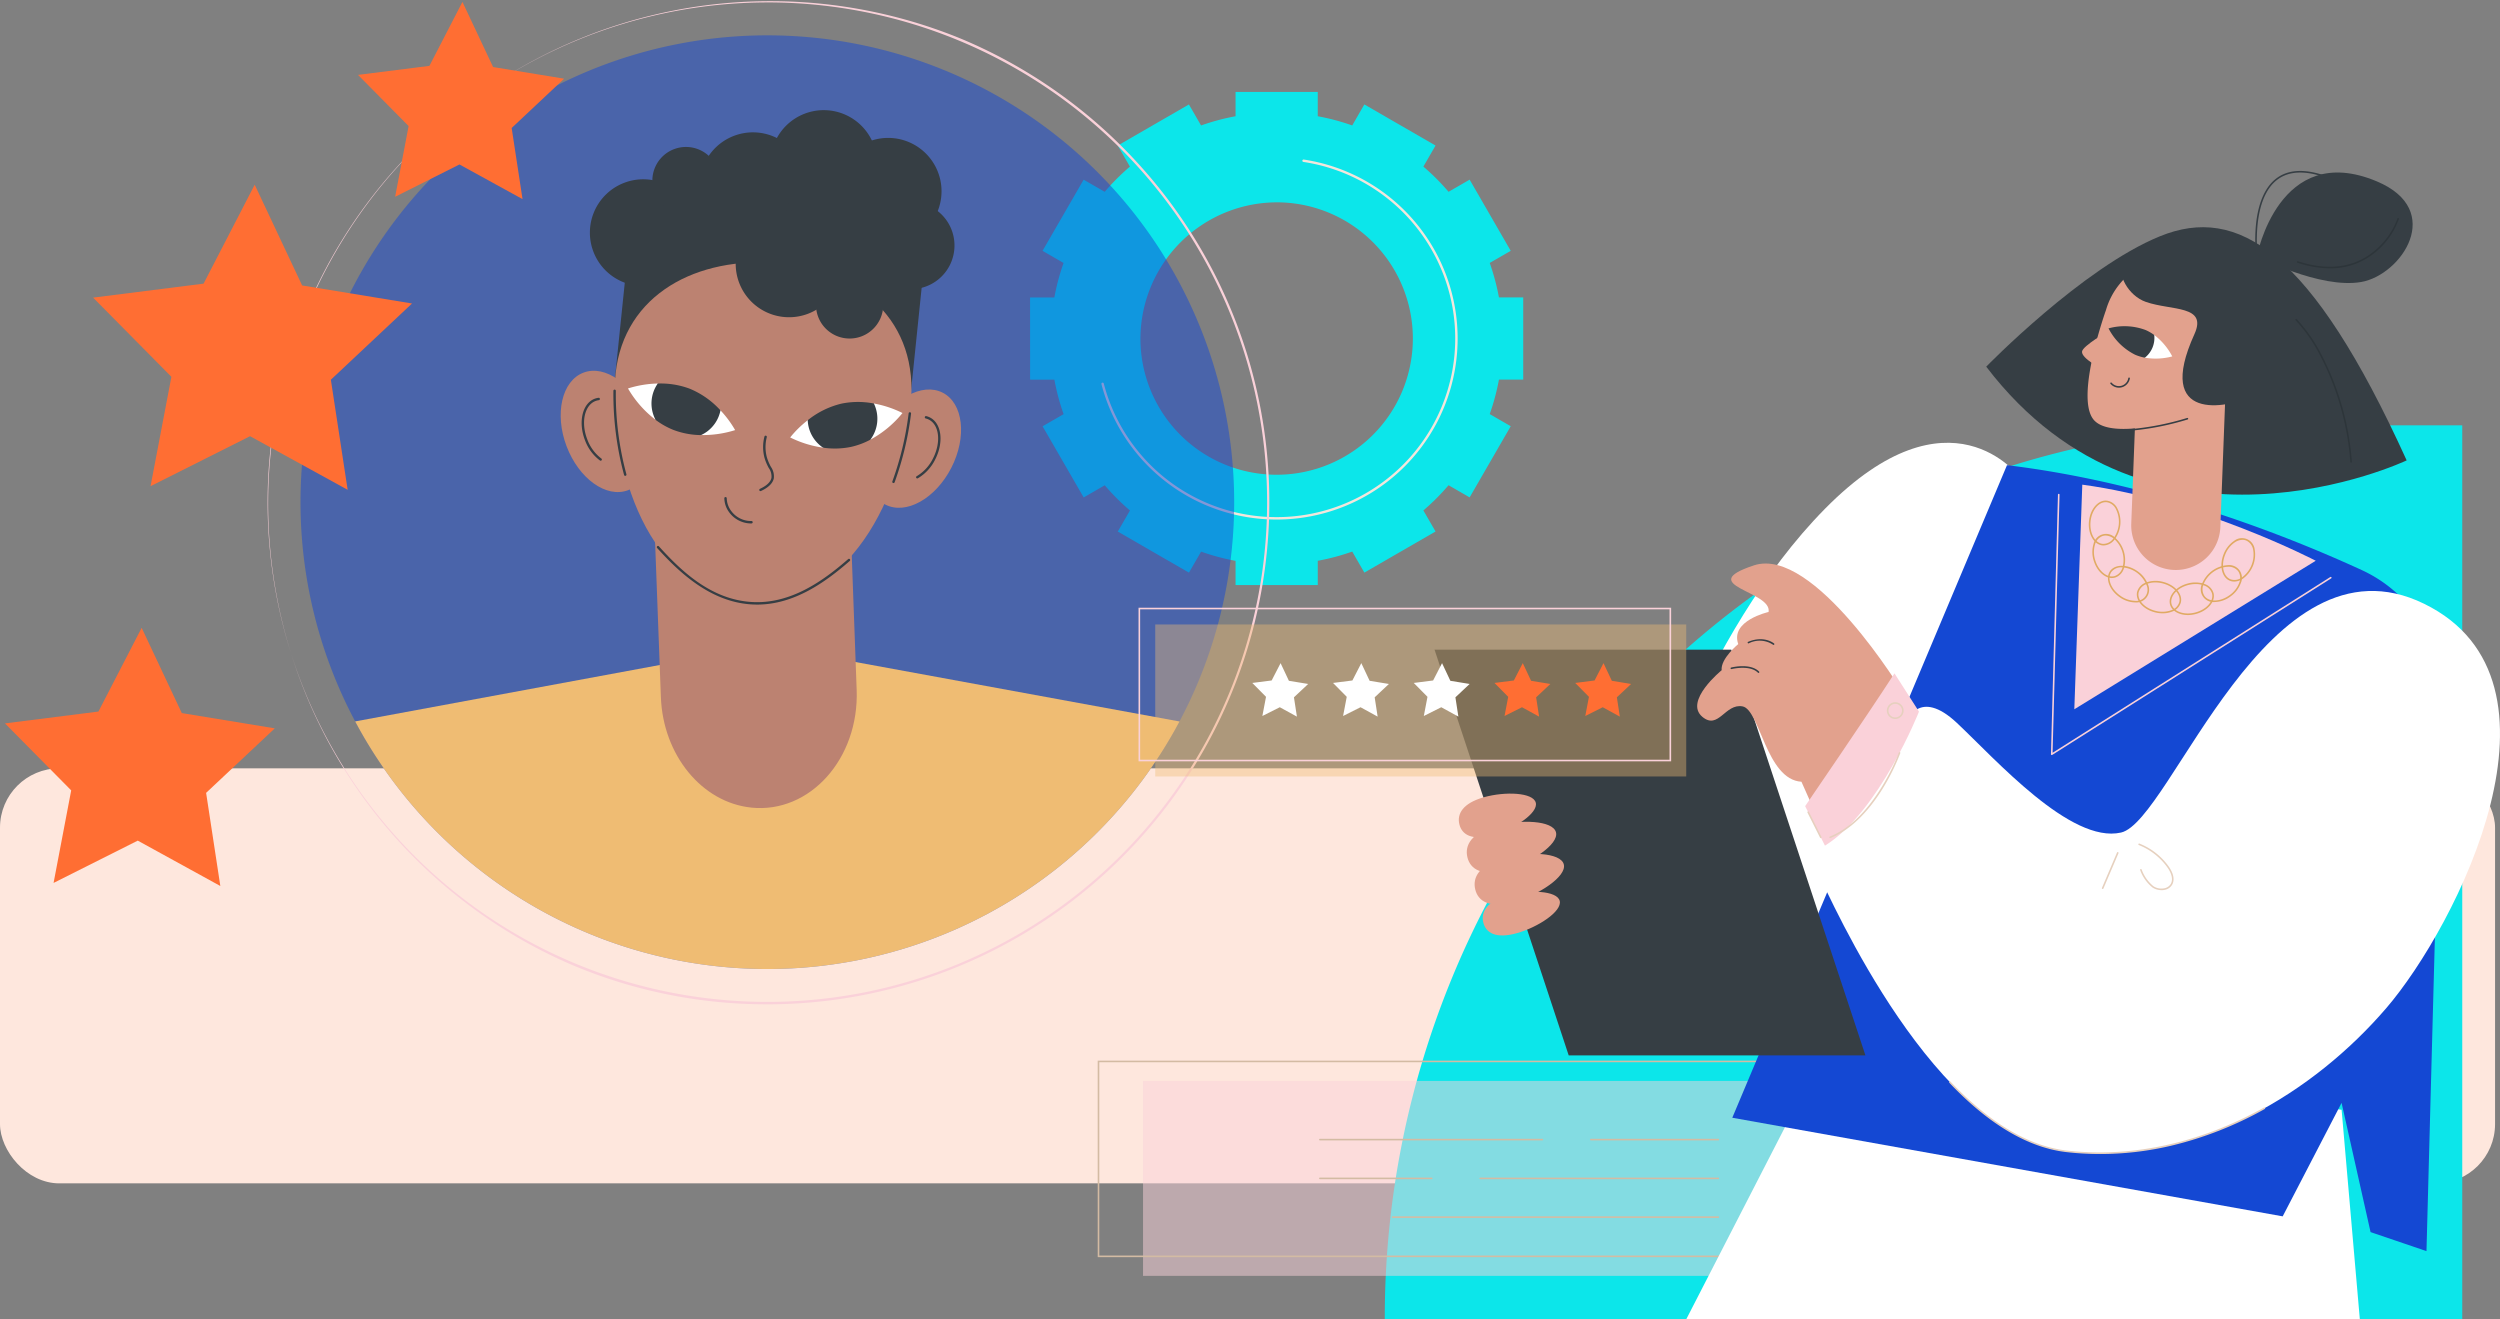 <svg xmlns="http://www.w3.org/2000/svg" xmlns:xlink="http://www.w3.org/1999/xlink" width="506" height="267.025" viewBox="0 0 506 267.025">
  <rect x="0" y="0" width="506" height="267.025" fill="#808080" stroke="none"/>
  <defs>
    <clipPath id="clip-path">
      <rect id="Rectángulo_345664" data-name="Rectángulo 345664" width="505" height="267.025" fill="none"/>
    </clipPath>
    <clipPath id="clip-path-2">
      <rect id="Rectángulo_345658" data-name="Rectángulo 345658" width="188.977" height="188.977" fill="none"/>
    </clipPath>
    <clipPath id="clip-path-3">
      <rect id="Rectángulo_345661" data-name="Rectángulo 345661" width="152.247" height="39.45" fill="none"/>
    </clipPath>
    <clipPath id="clip-path-4">
      <rect id="Rectángulo_345663" data-name="Rectángulo 345663" width="107.472" height="30.761" fill="none"/>
    </clipPath>
  </defs>
  <g id="Grupo_988416" data-name="Grupo 988416" transform="translate(-915 -991.487)">
    <rect id="AdobeStock_31320034" width="505" height="84" rx="12" transform="translate(915 1147)" fill="#fee7dd"/>
    <g id="Grupo_988404" data-name="Grupo 988404" transform="translate(915 989.487)">
      <g id="Grupo_988415" data-name="Grupo 988415" transform="translate(1 2)">
        <g id="Grupo_988414" data-name="Grupo 988414" transform="translate(0 0)">
          <g id="Grupo_988413" data-name="Grupo 988413" clip-path="url(#clip-path)">
            <path id="Trazado_741335" data-name="Trazado 741335" d="M1219.406,156.384h4.916a45.365,45.365,0,0,1,1.865-6.976l-4.254-2.456,8.318-14.407,4.264,2.462a46,46,0,0,1,5.1-5.1l-2.462-4.264,14.407-8.318,2.457,4.254A45.4,45.4,0,0,1,1261,119.71v-4.916h16.636v4.916a45.384,45.384,0,0,1,6.975,1.866l2.456-4.254,14.408,8.318-2.462,4.264a46.063,46.063,0,0,1,5.1,5.1l4.264-2.462,8.318,14.407-4.253,2.456a45.49,45.49,0,0,1,1.865,6.976h4.916v16.636h-4.916a45.487,45.487,0,0,1-1.865,6.976l4.253,2.456-8.318,14.407-4.264-2.462a46.1,46.1,0,0,1-5.1,5.1l2.462,4.264-14.407,8.318h0l-2.456-4.254a45.392,45.392,0,0,1-6.975,1.866v4.916H1261V209.7a45.41,45.41,0,0,1-6.976-1.866l-2.456,4.254h0l-14.407-8.318,2.462-4.264a46.036,46.036,0,0,1-5.1-5.1l-4.264,2.462-8.318-14.407,4.254-2.456a45.362,45.362,0,0,1-1.865-6.976h-4.916Zm22.354,9.22a27.569,27.569,0,1,0,28.457-28.456A27.668,27.668,0,0,0,1241.76,165.6" transform="translate(-1011.922 -96.183)" fill="#0ce6ea"/>
            <path id="Trazado_741336" data-name="Trazado 741336" d="M1336.734,272.021a36.64,36.64,0,0,0,5.487-72.866.245.245,0,1,0-.073.485,36.149,36.149,0,1,1-40.4,44.852.245.245,0,1,0-.475.123,36.628,36.628,0,0,0,35.464,27.405" transform="translate(-1079.343 -166.864)" fill="#f2e6dc"/>
            <path id="Trazado_741337" data-name="Trazado 741337" d="M2796.9,800.745l-18.917,2.395,13.407,13.559-3.568,18.732,17.039-8.561,16.713,9.183-2.877-18.851,13.9-13.057-18.818-3.089L2805.65,783.8Z" transform="translate(-2777.979 -656.727)" fill="#ff6e33"/>
            <path id="Trazado_741338" data-name="Trazado 741338" d="M1637.77,203.283A101.666,101.666,0,0,0,1677.333,7.991a101.666,101.666,0,0,0-79.125,187.3,101,101,0,0,0,39.562,7.987m0-202.788a101.149,101.149,0,1,1-101.149,101.149A101.264,101.264,0,0,1,1637.77.495" transform="translate(-1483.458 -0.004)" fill="#fad1d9"/>
            <g id="Grupo_988406" data-name="Grupo 988406" transform="translate(59.822 7.151)" opacity="0.5">
              <g id="Grupo_988405" data-name="Grupo 988405">
                <g id="Grupo_988404-2" data-name="Grupo 988404" clip-path="url(#clip-path-2)">
                  <path id="Trazado_741339" data-name="Trazado 741339" d="M1580.236,138.6a94.488,94.488,0,1,0,94.488-94.489,94.488,94.488,0,0,0-94.488,94.489" transform="translate(-1580.235 -44.109)" fill="#1448d3"/>
                </g>
              </g>
            </g>
            <path id="Trazado_741340" data-name="Trazado 741340" d="M1731.469,805.793l83.855,15.387a94.512,94.512,0,0,1-166.861-.013Z" transform="translate(-1577.587 -675.152)" fill="#efbc73"/>
            <rect id="Rectángulo_345659" data-name="Rectángulo 345659" width="59.876" height="46.761" transform="translate(182.133 91.351) rotate(-174.12)" fill="#363e44"/>
            <path id="Trazado_741341" data-name="Trazado 741341" d="M2071.095,696.492h0c-10.008-1.033-17.866-10.635-18.3-22.364l-1.36-36.456,39.652-1.494,1.336,36.5c.508,13.893-9.474,25.041-21.326,23.818" transform="translate(-1920.033 -533.035)" fill="#bc8271"/>
            <path id="Trazado_741342" data-name="Trazado 741342" d="M2043.146,354.876c-.926,16.559-11,42.284-32.371,41.089s-28.518-27.881-27.594-44.439,15.195-24.883,31.753-23.958,29.136,10.749,28.212,27.308" transform="translate(-1859.71 -274.402)" fill="#bc8271"/>
            <path id="Trazado_741343" data-name="Trazado 741343" d="M2325.528,472.148c2.486,6.573.951,13.245-3.432,14.9s-9.948-2.326-12.435-8.9-.951-13.245,3.431-14.9,9.948,2.327,12.436,8.9" transform="translate(-2195.987 -387.829)" fill="#bc8271"/>
            <path id="Trazado_741344" data-name="Trazado 741344" d="M1923.156,494.366c-3.2,6.255-2.421,13.057,1.75,15.193s10.147-1.2,13.351-7.459,2.419-13.056-1.75-15.192-10.148,1.2-13.351,7.458" transform="translate(-1746.706 -407.427)" fill="#bc8271"/>
            <path id="Trazado_741345" data-name="Trazado 741345" d="M1947.09,532.034a.244.244,0,0,0,.119-.031,9.04,9.04,0,0,0,3.494-3.8c1.783-3.48,1.313-7.294-1.047-8.5a3.363,3.363,0,0,0-.755-.278.245.245,0,1,0-.114.477,2.891,2.891,0,0,1,.645.237c2.119,1.085,2.494,4.6.834,7.843a8.557,8.557,0,0,1-3.3,3.6.245.245,0,0,0,.12.46" transform="translate(-1762.424 -435.202)" fill="#363e44"/>
            <path id="Trazado_741346" data-name="Trazado 741346" d="M2373.468,509.328a.245.245,0,0,0,.142-.445,8.564,8.564,0,0,1-2.876-3.942c-1.287-3.4-.522-6.858,1.7-7.7a2.86,2.86,0,0,1,.667-.164.245.245,0,0,0-.06-.487,3.354,3.354,0,0,0-.781.192c-2.48.938-3.372,4.677-1.989,8.333a9.048,9.048,0,0,0,3.051,4.167.242.242,0,0,0,.142.046" transform="translate(-2252.895 -416.078)" fill="#363e44"/>
            <path id="Trazado_741347" data-name="Trazado 741347" d="M1983.864,528.945a.246.246,0,0,0,.23-.162,62.852,62.852,0,0,0,3.323-13.9.245.245,0,1,0-.487-.058,62.438,62.438,0,0,1-3.3,13.793.244.244,0,0,0,.146.314.237.237,0,0,0,.084.015" transform="translate(-1804.02 -431.175)" fill="#363e44"/>
            <path id="Trazado_741348" data-name="Trazado 741348" d="M2341.319,503.8a.242.242,0,0,0,.065-.009.245.245,0,0,0,.173-.3,62.374,62.374,0,0,1-2.143-16.9.245.245,0,0,0-.24-.25h-.005a.246.246,0,0,0-.246.241,62.824,62.824,0,0,0,2.16,17.041.245.245,0,0,0,.236.181" transform="translate(-2215.77 -407.485)" fill="#363e44"/>
            <path id="Trazado_741349" data-name="Trazado 741349" d="M2079.99,693.441c7.607,0,13.977-4.673,18.74-8.83a.246.246,0,1,0-.323-.37c-4.958,4.327-11.674,9.221-19.671,8.665-7.977-.556-13.891-6-18.625-11.252a.245.245,0,1,0-.364.329c4.518,5.013,10.756,10.841,18.955,11.412.433.03.864.045,1.289.045" transform="translate(-1927.745 -571.072)" fill="#363e44"/>
            <path id="Trazado_741350" data-name="Trazado 741350" d="M2154.893,555.074a.243.243,0,0,0,.1-.023c1.512-.705,2.384-1.565,2.593-2.556a3.371,3.371,0,0,0-.584-2.327,9.428,9.428,0,0,1-.854-2.061,8.025,8.025,0,0,1,.018-3.955.245.245,0,0,0-.477-.116,8.5,8.5,0,0,0-.016,4.2,9.854,9.854,0,0,0,.893,2.163,2.927,2.927,0,0,1,.541,2c-.177.832-.957,1.577-2.321,2.213a.245.245,0,0,0,.1.468" transform="translate(-2001.966 -455.675)" fill="#363e44"/>
            <path id="Trazado_741351" data-name="Trazado 741351" d="M2186.612,625.87c.073,0,.147,0,.221-.006a.245.245,0,1,0-.025-.49,4.98,4.98,0,0,1-4.076-2.009,4.446,4.446,0,0,1-.919-2.6.246.246,0,0,0-.246-.243h0a.244.244,0,0,0-.242.248,4.93,4.93,0,0,0,1.018,2.887,5.515,5.515,0,0,0,4.271,2.21" transform="translate(-2035.72 -519.921)" fill="#363e44"/>
            <path id="Trazado_741352" data-name="Trazado 741352" d="M1929.974,263.923a8.843,8.843,0,1,0,5.117-11.411,8.843,8.843,0,0,0-5.117,11.411" transform="translate(-1754.892 -211.087)" fill="#363e44"/>
            <path id="Trazado_741353" data-name="Trazado 741353" d="M2252.089,238.459a10.8,10.8,0,1,0,6.249-13.931,10.8,10.8,0,0,0-6.249,13.931" transform="translate(-2132.99 -187.531)" fill="#363e44"/>
            <path id="Trazado_741354" data-name="Trazado 741354" d="M1946.3,186.8a10.8,10.8,0,1,0,6.247-13.931A10.8,10.8,0,0,0,1946.3,186.8" transform="translate(-1777.628 -144.247)" fill="#363e44"/>
            <path id="Trazado_741355" data-name="Trazado 741355" d="M2223.047,192.679a6.806,6.806,0,1,0,3.939-8.782,6.8,6.8,0,0,0-3.939,8.782" transform="translate(-2091.562 -153.707)" fill="#363e44"/>
            <path id="Trazado_741356" data-name="Trazado 741356" d="M2115.126,179.86a10.8,10.8,0,1,0,6.249-13.932,10.8,10.8,0,0,0-6.249,13.932" transform="translate(-1973.823 -138.432)" fill="#363e44"/>
            <path id="Trazado_741357" data-name="Trazado 741357" d="M2070.056,277.442a10.8,10.8,0,1,0,6.249-13.931,10.8,10.8,0,0,0-6.249,13.931" transform="translate(-1921.446 -220.194)" fill="#363e44"/>
            <path id="Trazado_741358" data-name="Trazado 741358" d="M2026.759,152.148a10.8,10.8,0,1,0,6.249-13.931,10.8,10.8,0,0,0-6.249,13.931" transform="translate(-1871.127 -115.214)" fill="#363e44"/>
            <path id="Trazado_741359" data-name="Trazado 741359" d="M2018.795,347.878a6.806,6.806,0,1,0,3.939-8.782,6.806,6.806,0,0,0-3.939,8.782" transform="translate(-1854.194 -283.744)" fill="#363e44"/>
            <path id="Trazado_741360" data-name="Trazado 741360" d="M2209.2,478.82h0l.08,0c.03.171.126.394.3.4a5.079,5.079,0,0,1,.379.961c.219.5.983.131.765-.371-.147-.338.954.373,1.443.607,1.56.744,3.149,1.418,4.76,2.042.751.292,1.5.589,2.265.854a20.173,20.173,0,0,0,2.787.938,21.11,21.11,0,0,1,2.963,3.991,21.687,21.687,0,0,1-7.017,1c-.008-.053-.015-.105-.021-.159-.048-.529-8.85-3.348-9.124-2.969a21.663,21.663,0,0,1-5.524-6.3,21.541,21.541,0,0,1,5.941-1" transform="translate(-2077.15 -401.19)" fill="#fff"/>
            <path id="Trazado_741361" data-name="Trazado 741361" d="M2229.266,479.82a17.325,17.325,0,0,1,6.252,4.4,7.03,7.03,0,0,1-2.739,4.3,7.134,7.134,0,0,1-1.192.7,16.24,16.24,0,0,1-5.568-1.038,15.434,15.434,0,0,1-3.638-2.052,7.059,7.059,0,0,1,.438-7.342,16.693,16.693,0,0,1,6.448,1.033" transform="translate(-2090.694 -401.157)" fill="#363e44"/>
            <path id="Trazado_741362" data-name="Trazado 741362" d="M2011.34,503.758v0l-.08-.015c-.056.164-.185.369-.362.35a5.1,5.1,0,0,0-.523.891c-.3.462-.993-.024-.7-.485.2-.311-1,.22-1.52.374-1.657.492-3.331.91-5.019,1.276-.788.171-1.577.347-2.371.49a20.12,20.12,0,0,1-2.9.493,21.105,21.105,0,0,0-3.548,3.48,21.7,21.7,0,0,0,6.775,2.083c.016-.051.032-.1.045-.154.132-.515,9.265-1.927,9.476-1.51a21.673,21.673,0,0,0,6.437-5.36,21.545,21.545,0,0,0-5.71-1.914" transform="translate(-1835.386 -422.074)" fill="#fff"/>
            <path id="Trazado_741363" data-name="Trazado 741363" d="M2032.538,502.13a17.32,17.32,0,0,0-6.861,3.369,7.021,7.021,0,0,0,2.036,4.672,7.114,7.114,0,0,0,1.068.881,16.233,16.233,0,0,0,5.662-.158,15.419,15.419,0,0,0,3.913-1.46,7.056,7.056,0,0,0,.711-7.32,16.685,16.685,0,0,0-6.529.016" transform="translate(-1863.193 -420.443)" fill="#363e44"/>
            <path id="Trazado_741364" data-name="Trazado 741364" d="M2629.008,250.615l-22.36,2.83,15.847,16.026-4.218,22.14,20.138-10.119,19.755,10.853-3.4-22.28,16.426-15.432-22.241-3.651-9.6-20.391Z" transform="translate(-2588.805 -193.206)" fill="#ff6e33"/>
            <path id="Trazado_741365" data-name="Trazado 741365" d="M2431.173,15.335l-14.451,1.829,10.242,10.359-2.728,14.311,13.019-6.541,12.766,7.015-2.2-14.4,10.617-9.975-14.375-2.36-6.205-13.18Z" transform="translate(-2345.26 -2.005)" fill="#ff6e33"/>
            <path id="Trazado_741366" data-name="Trazado 741366" d="M47.126,711.929h61.015L225.158,702.5l19.32,9.432h20.73V530.993h-37.46A180.622,180.622,0,0,0,47.126,711.615Z" transform="translate(232.152 -444.904)" fill="#0ce6ea"/>
            <g id="Grupo_988409" data-name="Grupo 988409" transform="translate(230.348 218.779)" opacity="0.5">
              <g id="Grupo_988408" data-name="Grupo 988408" transform="translate(0)">
                <g id="Grupo_988407" data-name="Grupo 988407" clip-path="url(#clip-path-3)">
                  <rect id="Rectángulo_345660" data-name="Rectángulo 345660" width="152.247" height="39.45" transform="translate(0 0)" fill="#fad1d9"/>
                </g>
              </g>
            </g>
            <path id="Trazado_741367" data-name="Trazado 741367" d="M809.575,1363.871h152.57V1324.1H809.575Zm152.246-.325H809.9V1324.42H961.821Z" transform="translate(-588.401 -1109.424)" fill="#d3bba3"/>
            <path id="Trazado_741368" data-name="Trazado 741368" d="M1194.682,1422.017h45.023a.162.162,0,1,0,0-.324h-45.023a.162.162,0,1,0,0,.324" transform="translate(-928.532 -1191.197)" fill="#d3bba3"/>
            <path id="Trazado_741369" data-name="Trazado 741369" d="M974.966,1422.017h25.8a.162.162,0,0,0,0-.324h-25.8a.162.162,0,0,0,0,.324" transform="translate(-653.974 -1191.197)" fill="#d3bba3"/>
            <path id="Trazado_741370" data-name="Trazado 741370" d="M1332.809,1470.409h22.63a.162.162,0,1,0,0-.324h-22.63a.162.162,0,1,0,0,.324" transform="translate(-1066.659 -1231.743)" fill="#d3bba3"/>
            <path id="Trazado_741371" data-name="Trazado 741371" d="M974.966,1470.409h48.2a.162.162,0,0,0,0-.324h-48.2a.162.162,0,0,0,0,.324" transform="translate(-676.368 -1231.743)" fill="#d3bba3"/>
            <path id="Trazado_741372" data-name="Trazado 741372" d="M974.966,1518.8h65.917a.162.162,0,0,0,0-.324H974.966a.162.162,0,0,0,0,.324" transform="translate(-694.088 -1272.29)" fill="#d3bba3"/>
            <path id="Trazado_741373" data-name="Trazado 741373" d="M205.429,1281.634l-30.442,59.236H311.324l-3.688-42.394Z" transform="translate(165.306 -1073.845)" fill="#fff"/>
            <path id="Trazado_741374" data-name="Trazado 741374" d="M676.768,559.722s-14.031-19.279-39.374,6.415-37.532,68.181-37.532,68.181l38.577,14.839Z" transform="translate(-269.022 -463.159)" fill="#fff"/>
            <path id="Trazado_741375" data-name="Trazado 741375" d="M200.532,601.96c-16.143-7.414-42.721-17.725-71.822-21.24L73.112,712.8l111.4,19.959,11.921-22.973,5.865,26.16,11.317,3.851,3.023-112.677a27.679,27.679,0,0,0-16.11-25.16" transform="translate(276.504 -486.57)" fill="#1448d3"/>
            <path id="Trazado_741376" data-name="Trazado 741376" d="M278.893,620.472s-23.311-12.167-47.249-15.4l-1.614,45.463Z" transform="translate(188.812 -506.977)" fill="#fad1d9"/>
            <path id="Trazado_741377" data-name="Trazado 741377" d="M819.341,893.161H879.4l-27.157-82.127H792.184Z" transform="translate(-502.834 -679.543)" fill="#363e44"/>
            <path id="Trazado_741378" data-name="Trazado 741378" d="M1178.679,1114.025c-4.271,1.205-5.469,3.37-4.955,5.479s2.544,3.362,6.816,2.157,9.166-4.415,8.652-6.523-6.241-2.319-10.513-1.113" transform="translate(-874.506 -932.793)" fill="#e2a18d"/>
            <path id="Trazado_741379" data-name="Trazado 741379" d="M1174.327,1066.816c-4.951,1.4-6.339,3.907-5.742,6.35s2.949,3.9,7.9,2.5,10.624-5.116,10.028-7.561-7.235-2.687-12.186-1.29" transform="translate(-870.995 -893.141)" fill="#e2a18d"/>
            <path id="Trazado_741380" data-name="Trazado 741380" d="M1210.411,999.131c-4.272,1.205-6.3-.048-6.816-2.157s.684-4.273,4.955-5.479,10-.995,10.514,1.113-4.381,5.317-8.653,6.523" transform="translate(-909.219 -830.13)" fill="#e2a18d"/>
            <path id="Trazado_741381" data-name="Trazado 741381" d="M1186.253,1035.6c-4.951,1.4-7.3-.056-7.9-2.5s.791-4.953,5.742-6.35,11.589-1.153,12.185,1.291-5.077,6.162-10.027,7.56" transform="translate(-882.347 -859.568)" fill="#e2a18d"/>
            <path id="Trazado_741382" data-name="Trazado 741382" d="M18.785,764.282s2.453-7.072,10.188.189,22.99,24.5,33.211,22.176,29.522-61.873,61.337-46.307,6.6,65.272-7.69,81.885S77.856,854.208,51.18,851.17,3.662,800.6.761,794.653c-5.212-10.686,18.023-30.371,18.023-30.371" transform="translate(366.117 -618.139)" fill="#fff"/>
            <path id="Trazado_741383" data-name="Trazado 741383" d="M323.737,1364.751a62.825,62.825,0,0,0,14.311-1.672,73.654,73.654,0,0,0,18.986-7.447.162.162,0,0,0-.158-.284c-12.924,7.191-26.725,10.2-39.915,8.695-7.67-.874-15.588-5.563-23.533-13.938a.162.162,0,0,0-.236.223c8,8.431,15.983,13.154,23.731,14.036a60.031,60.031,0,0,0,6.813.386" transform="translate(100.355 -1131.174)" fill="#e6d0be"/>
            <path id="Trazado_741384" data-name="Trazado 741384" d="M786.778,729.612s-17.994-29.755-30.148-25.725,3.746,5.176,2.979,9.431c0,0-7.82,1.741-6.139,6.5,0,0-3.6,2.938-3.36,5.293,0,0-7.711,6.266-3.89,9.441,3.256,2.7,4.578-2.763,8.109-2.129s4.792,14.817,11.933,15.257l4.76,10.7s16.95-18.876,15.757-28.775" transform="translate(-402.648 -589.453)" fill="#e2a18d"/>
            <path id="Trazado_741385" data-name="Trazado 741385" d="M930.328,833.015a.162.162,0,0,0,.114-.277c-1.785-1.775-5.489-.854-5.646-.814a.162.162,0,0,0,.08.314c.037-.009,3.683-.915,5.336.73a.163.163,0,0,0,.115.047" transform="translate(-575.405 -696.816)" fill="#363e44"/>
            <path id="Trazado_741386" data-name="Trazado 741386" d="M911.13,799.135a.162.162,0,0,0,.105-.286c-.082-.069-2.048-1.681-5.252-.335a.162.162,0,1,0,.125.3,4.869,4.869,0,0,1,4.918.284.162.162,0,0,0,.1.038" transform="translate(-553.161 -668.605)" fill="#363e44"/>
            <path id="Trazado_741387" data-name="Trazado 741387" d="M743.421,840.609l4.959,7.746s-8.035,20.306-19.03,27.128l-4.012-7.995s12.552-18.327,18.083-26.879" transform="translate(-360.978 -704.323)" fill="#fad1d9"/>
            <path id="Trazado_741388" data-name="Trazado 741388" d="M748.781,956.333a.155.155,0,0,0,.06-.012c4.814-1.919,8.4-6.491,10.568-9.989a43.107,43.107,0,0,0,3.574-7.191.162.162,0,1,0-.305-.109c-.048.134-4.892,13.374-13.956,16.988a.162.162,0,0,0,.06.313" transform="translate(-379.364 -786.699)" fill="#e6d0be"/>
            <path id="Trazado_741389" data-name="Trazado 741389" d="M412.2,1062.481a3.076,3.076,0,0,0,.743-.089,2.17,2.17,0,0,0,1.439-1.065c.7-1.3-.15-2.839-.719-3.642a13.319,13.319,0,0,0-5.936-4.645.162.162,0,0,0-.118.3,12.994,12.994,0,0,1,5.79,4.531c.525.741,1.315,2.156.7,3.3a1.871,1.871,0,0,1-1.232.9,2.978,2.978,0,0,1-2.3-.4,7.758,7.758,0,0,1-2.381-3.38.162.162,0,1,0-.294.136,8.008,8.008,0,0,0,2.5,3.515,3.322,3.322,0,0,0,1.811.533" transform="translate(24.283 -882.304)" fill="#e6d0be"/>
            <path id="Trazado_741390" data-name="Trazado 741390" d="M476.37,1071.215a.162.162,0,0,0,.149-.1l3.048-7.145a.162.162,0,1,0-.3-.127l-3.047,7.145a.162.162,0,0,0,.085.213.168.168,0,0,0,.064.014" transform="translate(-51.786 -891.282)" fill="#e6d0be"/>
            <path id="Trazado_741391" data-name="Trazado 741391" d="M746.224,880.076a1.7,1.7,0,1,0-1.7-1.7,1.7,1.7,0,0,0,1.7,1.7m0-3.068a1.372,1.372,0,1,1-1.372,1.372,1.374,1.374,0,0,1,1.372-1.372" transform="translate(-363.629 -734.548)" fill="#e6d0be"/>
            <path id="Trazado_741392" data-name="Trazado 741392" d="M849.649,1018.372a.164.164,0,0,0,.072-.017.162.162,0,0,0,.072-.218l-2.549-5.079a.162.162,0,1,0-.29.145l2.549,5.08a.162.162,0,0,0,.145.089" transform="translate(-482.124 -848.738)" fill="#e6d0be"/>
            <path id="Trazado_741393" data-name="Trazado 741393" d="M308.147,680.7a3.189,3.189,0,0,0,1.731-.567,6.037,6.037,0,0,0,2.42-5.921,2.589,2.589,0,0,0-4.216-1.723,5.668,5.668,0,0,0-2.058,2.613c-.95,2.325-.4,4.758,1.233,5.424a2.343,2.343,0,0,0,.89.173m-.829-.323h0Zm2.5-8.129a2.023,2.023,0,0,1,.767.148,2.492,2.492,0,0,1,1.4,1.887,5.716,5.716,0,0,1-2.28,5.579,2.492,2.492,0,0,1-2.321.366c-1.464-.6-1.938-2.842-1.055-5a5.346,5.346,0,0,1,1.935-2.465,2.869,2.869,0,0,1,1.554-.513" transform="translate(143.056 -562.985)" fill="#e0aa63"/>
            <path id="Trazado_741394" data-name="Trazado 741394" d="M325.182,713.011a5.6,5.6,0,0,0,3.252-1.165,5.671,5.671,0,0,0,2.025-2.64,2.59,2.59,0,0,0-2.71-3.66,6.037,6.037,0,0,0-5.14,3.806,2.572,2.572,0,0,0,2.574,3.658m2.707-7.142a2.442,2.442,0,0,1,2.044.894,2.49,2.49,0,0,1,.219,2.34,5.343,5.343,0,0,1-1.911,2.484c-1.875,1.388-4.166,1.483-5.107.212a2.49,2.49,0,0,1-.219-2.34,5.715,5.715,0,0,1,4.844-3.587l.129,0" transform="translate(122.067 -591.156)" fill="#e0aa63"/>
            <path id="Trazado_741395" data-name="Trazado 741395" d="M360.86,733.724a6.288,6.288,0,0,0,1.591-.21c2.429-.638,4.041-2.542,3.594-4.245a2.8,2.8,0,0,0-1.89-1.858,5.669,5.669,0,0,0-3.326-.074c-2.429.638-4.041,2.542-3.594,4.245.348,1.324,1.838,2.142,3.625,2.142m1.574-6.275a4.742,4.742,0,0,1,1.611.267,2.488,2.488,0,0,1,1.687,1.635c.4,1.53-1.107,3.257-3.363,3.849s-4.418-.17-4.82-1.7,1.107-3.258,3.363-3.849a6,6,0,0,1,1.522-.2m-5.042,4.092h0Z" transform="translate(80.974 -609.237)" fill="#e0aa63"/>
            <path id="Trazado_741396" data-name="Trazado 741396" d="M403.247,731.722a5.119,5.119,0,0,0,1.823-.318,2.8,2.8,0,0,0,1.856-1.892c.416-1.711-1.231-3.586-3.671-4.179a5.667,5.667,0,0,0-3.324.135,2.8,2.8,0,0,0-1.856,1.892c-.416,1.711,1.231,3.586,3.671,4.179a6.376,6.376,0,0,0,1.5.184m-1.492-6.25a6.049,6.049,0,0,1,1.424.175c2.267.551,3.806,2.25,3.433,3.788a2.491,2.491,0,0,1-1.657,1.666,5.343,5.343,0,0,1-3.131.123c-2.266-.551-3.806-2.25-3.432-3.788a2.49,2.49,0,0,1,1.657-1.665,4.787,4.787,0,0,1,1.707-.3" transform="translate(33.481 -607.582)" fill="#e0aa63"/>
            <path id="Trazado_741397" data-name="Trazado 741397" d="M443.754,713.72a2.583,2.583,0,0,0,2.578-3.709,5.668,5.668,0,0,0-2.073-2.6c-2.045-1.457-4.541-1.476-5.562-.042s-.19,3.786,1.856,5.244a5.67,5.67,0,0,0,3.136,1.109h.064m-2.695-7.1a5.709,5.709,0,0,1,4.968,3.5,2.269,2.269,0,0,1-2.333,3.274,5.341,5.341,0,0,1-2.953-1.049c-1.9-1.354-2.7-3.5-1.78-4.791a2.479,2.479,0,0,1,2.1-.933" transform="translate(-12.612 -591.792)" fill="#e0aa63"/>
            <path id="Trazado_741398" data-name="Trazado 741398" d="M471.869,675.5a2.279,2.279,0,0,0,.651-.094,2.8,2.8,0,0,0,1.8-1.948,6.036,6.036,0,0,0-1.82-6.131,2.589,2.589,0,0,0-4.365,1.3,5.669,5.669,0,0,0,.031,3.327c.624,2.1,2.194,3.551,3.706,3.551m-1.28-8.6a2.753,2.753,0,0,1,1.705.676,5.716,5.716,0,0,1,1.715,5.779,2.49,2.49,0,0,1-1.581,1.738c-1.519.45-3.291-1-3.955-3.239a5.343,5.343,0,0,1-.034-3.134,2.49,2.49,0,0,1,1.581-1.738,2.008,2.008,0,0,1,.568-.082" transform="translate(-45.411 -558.508)" fill="#e0aa63"/>
            <path id="Trazado_741399" data-name="Trazado 741399" d="M476.777,634a2.875,2.875,0,0,0,2.179-1.151,6.036,6.036,0,0,0,.588-6.369,2.8,2.8,0,0,0-2.142-1.56c-1.75-.161-3.368,1.741-3.6,4.241s1.008,4.667,2.761,4.829c.071.006.142.01.213.01m.6-8.757a2.49,2.49,0,0,1,1.89,1.4,5.715,5.715,0,0,1-.554,6,2.49,2.49,0,0,1-2.113,1.026c-1.576-.145-2.683-2.153-2.468-4.476s1.671-4.093,3.246-3.948" transform="translate(-52.003 -523.596)" fill="#e0aa63"/>
            <path id="Trazado_741400" data-name="Trazado 741400" d="M210.452,669.388a.163.163,0,0,0,.087-.025l56.471-35.735a.162.162,0,1,0-.174-.274l-56.214,35.572,1.409-52.241a.162.162,0,0,0-.324-.009l-1.417,52.545a.162.162,0,0,0,.162.166" transform="translate(203.822 -516.565)" fill="#fad1d9"/>
            <path id="Trazado_741401" data-name="Trazado 741401" d="M201.6,330.815s-51.809,24.641-85.1-18.967c0,0,19.462-20.007,35.178-26.4s30.606,2.866,49.919,45.369" transform="translate(284.511 -237.634)" fill="#363e44"/>
            <path id="Trazado_741402" data-name="Trazado 741402" d="M109.052,232.325s4.429-23.48,24.252-15.171c13.943,5.844,4.993,18.965-3.132,20.379-8.379,1.459-21.12-5.208-21.12-5.208" transform="translate(346.737 -180.457)" fill="#363e44"/>
            <path id="Trazado_741403" data-name="Trazado 741403" d="M197.467,230.7l.322-.041c-.015-.116-1.4-11.661,4.143-15.6,2.9-2.063,7.2-1.712,12.777,1.044l.143-.291c-5.695-2.813-10.105-3.155-13.109-1.017-2.985,2.125-3.987,6.344-4.3,9.51a32.219,32.219,0,0,0,.027,6.4" transform="translate(258.161 -178.811)" fill="#363e44"/>
            <path id="Trazado_741404" data-name="Trazado 741404" d="M196.158,427.255h.014a.162.162,0,0,0,.147-.176,55.972,55.972,0,0,0-6.217-21.806,31.852,31.852,0,0,0-4.947-7.071.162.162,0,0,0-.226.232,31.57,31.57,0,0,1,4.9,7.007A55.663,55.663,0,0,1,196,427.107a.162.162,0,0,0,.161.148" transform="translate(278.706 -333.604)" fill="#2d353a"/>
            <path id="Trazado_741405" data-name="Trazado 741405" d="M132.852,282.35A14.064,14.064,0,0,0,141.4,279.6a15.5,15.5,0,0,0,5.423-7.28.162.162,0,0,0-.162-.16h0a.162.162,0,0,0-.16.157,15.451,15.451,0,0,1-6.092,7.57c-3.868,2.453-8.585,2.8-14.022,1.018a.162.162,0,0,0-.1.308,21.193,21.193,0,0,0,6.571,1.139" transform="translate(337.724 -228.035)" fill="#2d353a"/>
            <path id="Trazado_741406" data-name="Trazado 741406" d="M313.157,354.167c3.6,4.605,19.129-.355,19.129-.355l11.986-13.241a14.891,14.891,0,1,0-28.54-8.508s-6.241,17.413-2.574,22.1" transform="translate(109.52 -269.312)" fill="#e2a18d"/>
            <path id="Trazado_741407" data-name="Trazado 741407" d="M341.32,481.621l1.271-33.307,18.026.8-1.27,33.307a9.022,9.022,0,0,1-18.026-.8" transform="translate(89.047 -375.63)" fill="#e2a18d"/>
            <path id="Trazado_741408" data-name="Trazado 741408" d="M494.047,413.212s-5.253,3-5.37,4.171c-.14,1.4,4.079,3.533,4.079,3.533s1.182-7.725,1.291-7.7" transform="translate(-68.275 -346.219)" fill="#e2a18d"/>
            <path id="Trazado_741409" data-name="Trazado 741409" d="M414.819,422.46a12.927,12.927,0,0,0-3.645-4.329c-.516-.377-2.564,4.464-1.9,4.588a12.956,12.956,0,0,0,5.548-.259" transform="translate(23.848 -350.323)" fill="#fff"/>
            <path id="Trazado_741410" data-name="Trazado 741410" d="M436.794,412.938a12.153,12.153,0,0,1-5.356-5.324,12.154,12.154,0,0,1,7.544.351,9.084,9.084,0,0,1,1.705.995,5.082,5.082,0,0,1-1.894,4.588,9.168,9.168,0,0,1-2-.61" transform="translate(-5.671 -341.152)" fill="#363e44"/>
            <path id="Trazado_741411" data-name="Trazado 741411" d="M463.807,473.346a2.231,2.231,0,0,0,.629-.09,2.271,2.271,0,0,0,1.582-1.781.162.162,0,0,0-.32-.055,1.924,1.924,0,0,1-3.362.926.162.162,0,1,0-.246.211,2.265,2.265,0,0,0,1.716.789" transform="translate(-35.932 -394.877)" fill="#363e44"/>
            <path id="Trazado_741412" data-name="Trazado 741412" d="M389.4,524.306h.01a56.273,56.273,0,0,0,11.5-2.272.162.162,0,0,0-.1-.309,55.877,55.877,0,0,1-11.426,2.258.162.162,0,0,0,.01.324" transform="translate(40.871 -437.132)" fill="#363e44"/>
            <path id="Trazado_741413" data-name="Trazado 741413" d="M311.035,334.884c4.252-2.038,5.559-12.062,2.946-18.482-3.368-8.278-13.136-13.165-21.029-12.5-1.94.164-6.374,1.112-7.846,3.878-1.147,2.153,1.038,6.628,4.74,7.914,5.2,1.808,12.5.6,9.8,6.534-8.168,17.97,6.715,14.9,11.387,12.656" transform="translate(143.501 -254.581)" fill="#363e44"/>
            <g id="Grupo_988412" data-name="Grupo 988412" transform="translate(232.821 126.389)" opacity="0.4">
              <g id="Grupo_988411" data-name="Grupo 988411" transform="translate(0)">
                <g id="Grupo_988410" data-name="Grupo 988410" clip-path="url(#clip-path-4)">
                  <rect id="Rectángulo_345662" data-name="Rectángulo 345662" width="107.471" height="30.761" transform="translate(0.001)" fill="#efbc73"/>
                </g>
              </g>
            </g>
            <path id="Trazado_741414" data-name="Trazado 741414" d="M1034.766,789.792h107.8V758.706h-107.8Zm107.471-.324H1035.09V759.03h107.147Z" transform="translate(-805.326 -635.699)" fill="#fad1d9"/>
            <path id="Trazado_741415" data-name="Trazado 741415" d="M1088.63,831.361l-3.92.5,2.778,2.81-.74,3.881,3.531-1.774,3.462,1.9-.6-3.906,2.88-2.705-3.9-.64-1.683-3.575Z" transform="translate(-766.887 -693.633)" fill="#ff6e33"/>
            <path id="Trazado_741416" data-name="Trazado 741416" d="M1189.414,831.361l-3.919.5,2.777,2.81-.739,3.881,3.531-1.774,3.462,1.9-.6-3.906,2.88-2.705-3.9-.64-1.683-3.575Z" transform="translate(-884.012 -693.633)" fill="#ff6e33"/>
            <path id="Trazado_741417" data-name="Trazado 741417" d="M1290.2,831.361l-3.92.5,2.778,2.81-.74,3.881,3.531-1.774,3.463,1.9-.6-3.906,2.879-2.705-3.9-.64-1.683-3.575Z" transform="translate(-1001.137 -693.633)" fill="#fff"/>
            <path id="Trazado_741418" data-name="Trazado 741418" d="M1390.983,831.361l-3.919.5,2.777,2.81-.739,3.881,3.531-1.774,3.462,1.9-.6-3.906,2.879-2.705-3.9-.64-1.684-3.575Z" transform="translate(-1118.26 -693.633)" fill="#fff"/>
            <path id="Trazado_741419" data-name="Trazado 741419" d="M1491.769,831.361l-3.92.5,2.779,2.81-.74,3.881,3.53-1.774,3.463,1.9-.6-3.906,2.879-2.705-3.9-.64-1.683-3.575Z" transform="translate(-1235.386 -693.633)" fill="#fff"/>
          </g>
        </g>
      </g>
    </g>
  </g>
</svg>
